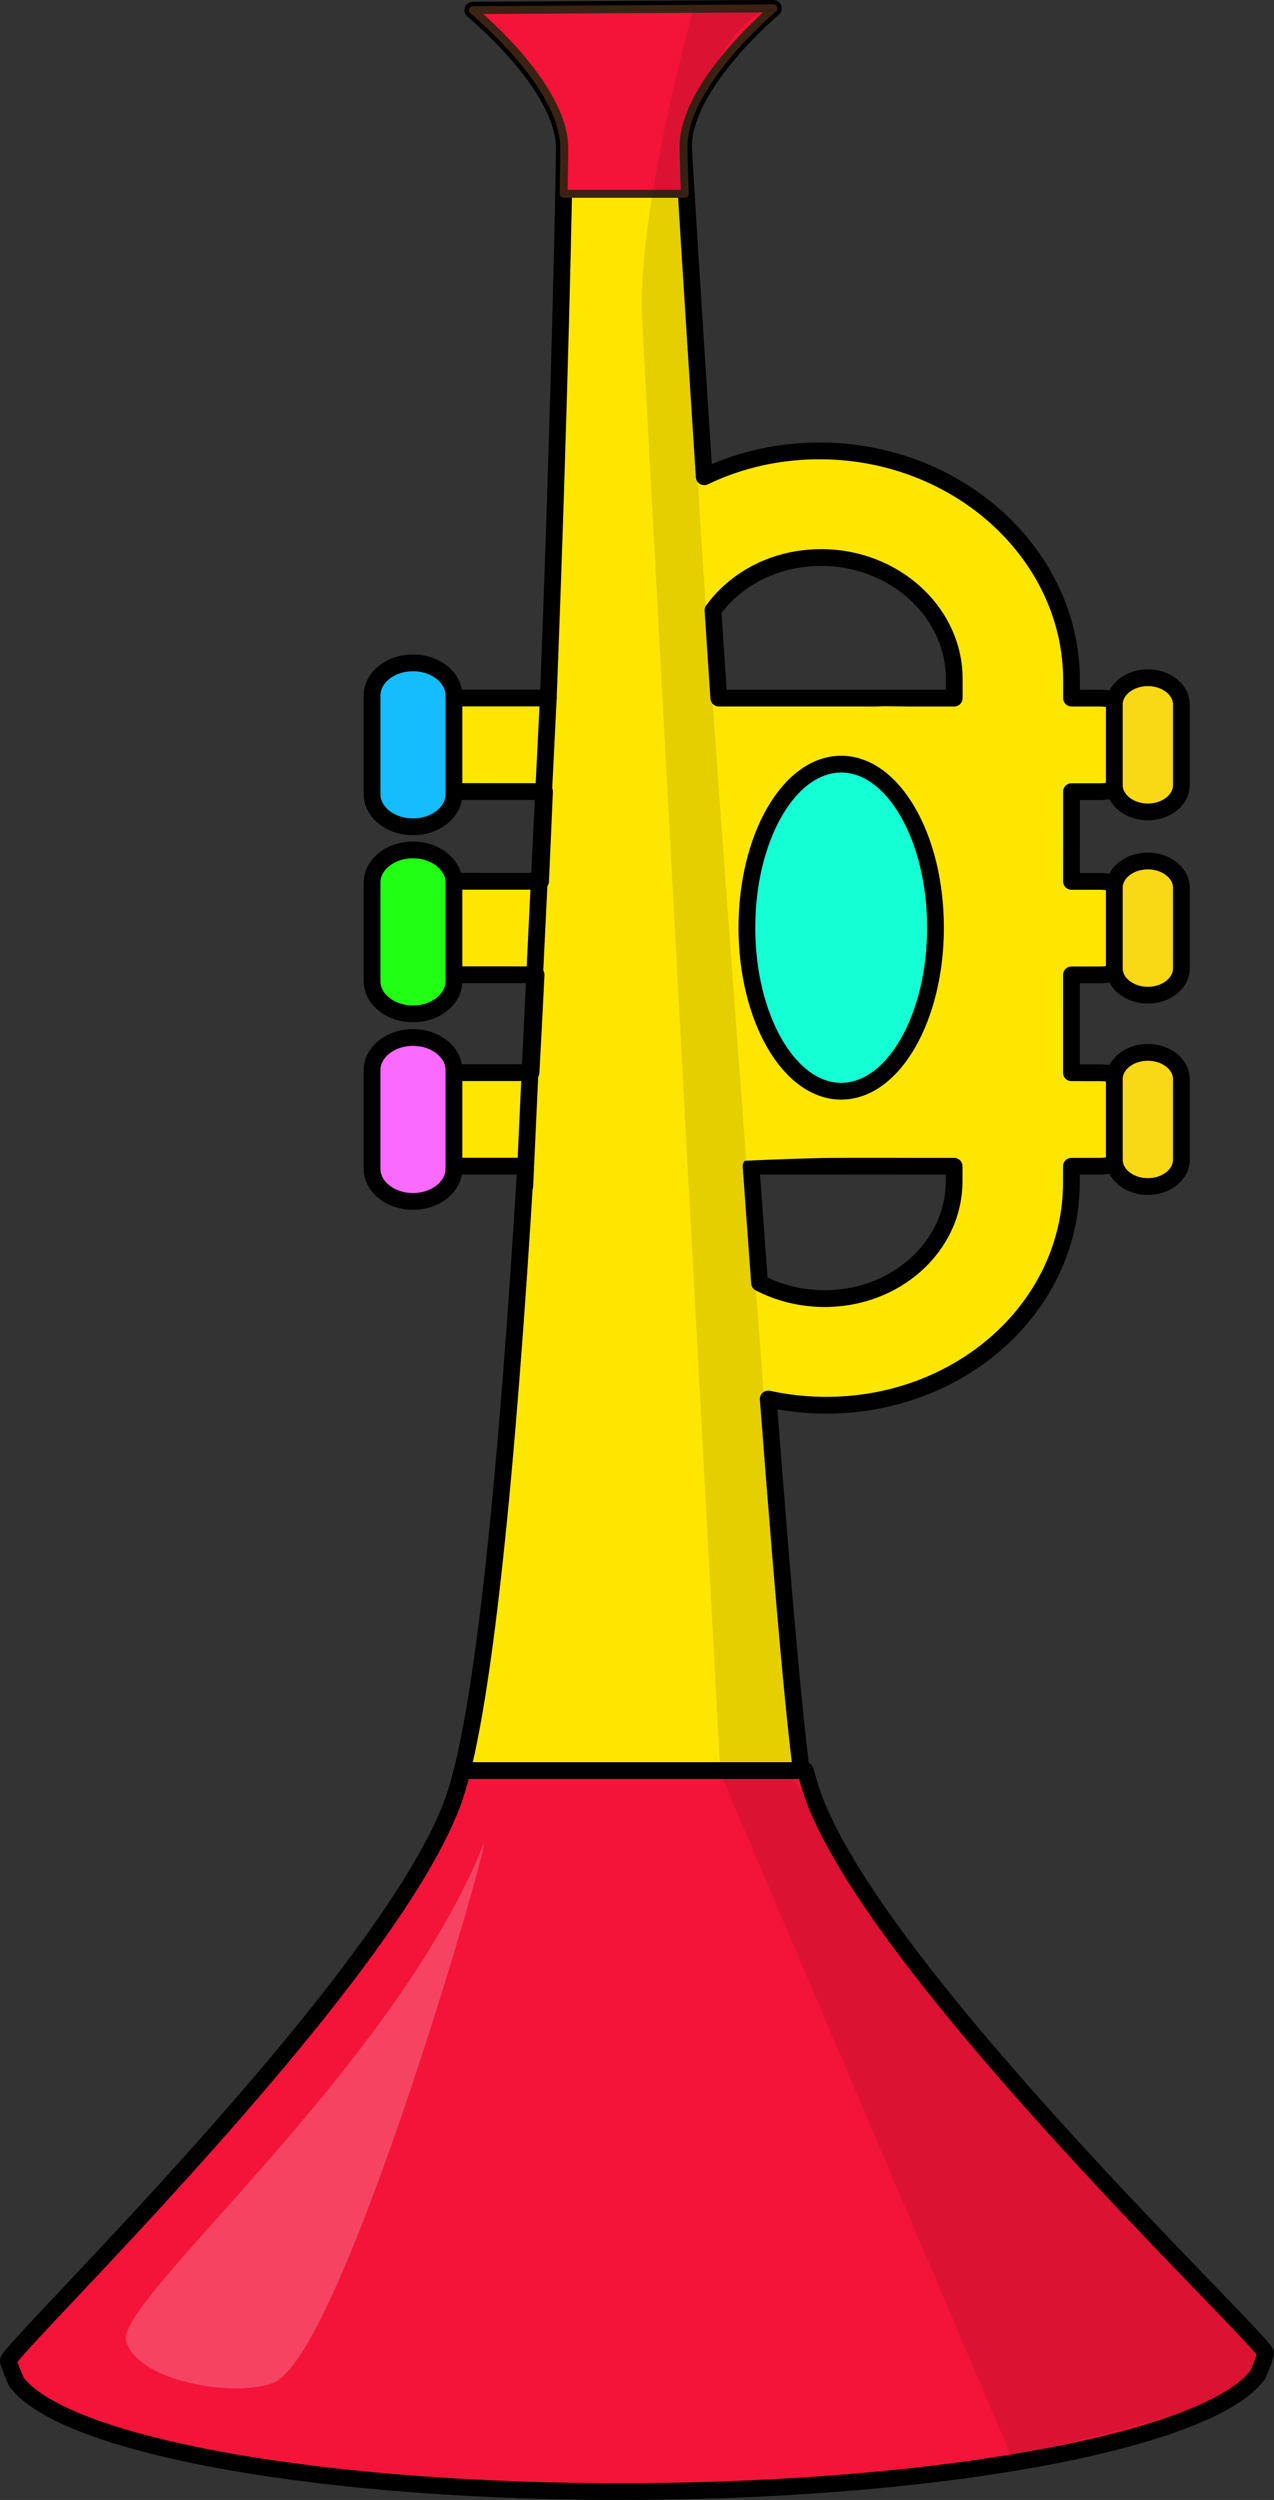 <?xml version="1.0" encoding="iso-8859-1"?>
<!-- Generator: Adobe Illustrator 19.2.1, SVG Export Plug-In . SVG Version: 6.00 Build 0)  -->
<svg version="1.1" id="Layer_2" xmlns="http://www.w3.org/2000/svg" xmlns:xlink="http://www.w3.org/1999/xlink" x="0px" y="0px"
	 viewBox="0 0 151.989 298.075" style="enable-background:new 0 0 151.989 298.075;" xml:space="preserve">
<rect x="0" y="0" width="151.989" height="298.075" fill="#333333" stroke="none"/>
<path style="fill:#FFE600;stroke:#000000;stroke-width:2;stroke-linecap:round;stroke-linejoin:round;" d="M131.189,116.238
	c3.313,0,6.001-2.496,6.003-5.575c0-3.078-2.686-5.574-5.999-5.574l-3.366-0.001l0.002-10.7l3.36,0.001
	c3.313,0,6.001-2.496,6.003-5.575c0-3.078-2.686-5.574-5.999-5.574l-3.361-0.001v-2.164c0.003-14.738-13.174-27.096-29.647-27.311
	c-5.032-0.064-9.871,1.009-14.169,3.082c-1.474-22.688-2.463-38.716-2.467-39.325C81.505,10,92.265,1,92.265,1l-17.93,0.102
	l-17.928,0.11c0,0,10.867,8.874,10.912,16.392c0.017,3.012-0.57,31.236-1.907,65.624l-11.554-0.002
	c-3.313,0-6.001,2.495-6.001,5.573c-0.001,3.079,2.684,5.576,5.998,5.576l11.105,0.002c-0.149,3.532-0.306,7.104-0.47,10.7
	l-10.633-0.002c-3.313,0-6.001,2.495-6.001,5.573c-0.001,3.079,2.684,5.576,5.998,5.576l10.103,0.002
	c-0.193,3.894-0.396,7.791-0.609,11.669l-9.491-0.002c-3.313,0-6.001,2.495-6.001,5.573c-0.001,3.079,2.684,5.576,5.998,5.576
	l8.853,0.002c-2.101,34.854-4.99,66.158-8.797,76.124c-8.369,21.915,51.011,21.56,42.38-0.256c-0.88-2.225-2.637-21.936-4.64-48.108
	c1.483,0.321,3.007,0.548,4.567,0.659c0.643,0.046,1.291,0.073,1.943,0.082c16.351,0.207,29.654-11.703,29.657-26.556v-1.936
	l3.368,0.001c3.313,0,6.001-2.496,6.003-5.575c0-3.078-2.686-5.574-5.999-5.574l-3.37-0.001l0.002-11.669L131.189,116.238z
	 M85.058,72.771c0.59-0.812,1.271-1.575,2.05-2.273c2.958-2.648,6.891-4.077,11.074-4.023c0.348,0.004,0.694,0.019,1.035,0.043
	c8.199,0.588,14.622,6.904,14.621,14.379v2.341l-28.086-0.005C85.515,79.675,85.283,76.177,85.058,72.771z M86.501,94.382
	l27.335,0.004l-0.002,10.7l-26.605-0.004C86.982,101.487,86.74,97.916,86.501,94.382z M113.827,140.813
	c-0.002,7.843-7.027,14.133-15.662,14.023c-2.742-0.034-5.313-0.713-7.551-1.867c-0.335-4.534-0.673-9.191-1.012-13.919
	l24.225,0.004V140.813z M113.829,127.904L88.81,127.9c-0.272-3.874-0.544-7.771-0.814-11.669l25.837,0.004L113.829,127.904z"/>
<path style="fill:#F41439;stroke:#3B2314;stroke-width:0.942;stroke-linecap:round;stroke-linejoin:round;" d="M67.319,17.604
	c0.004,0.667-0.021,2.574-0.079,5.505h14.454c-0.094-2.978-0.143-4.916-0.146-5.589C81.505,10,92.265,1,92.265,1l-17.93,0.102
	l-17.928,0.11C56.407,1.213,67.274,10.087,67.319,17.604z"/>
<path style="fill:#F41439;stroke:#000000;stroke-width:2;stroke-linecap:round;stroke-linejoin:round;" d="M150.989,280.592
	c-0.007-1.373-45.066-43.861-53.697-65.678c-0.411-1.039-0.814-2.317-1.211-3.805H55.139c-0.398,1.596-0.807,2.961-1.227,4.061
	C45.543,237.085,0.991,280.106,1,281.479c0.002,0.349,0.963,2.535,0.963,2.535c5.741,7.612,36.753,13.274,74.124,13.055
	c37.379-0.223,68.331-6.253,73.975-13.936C150.062,283.133,150.994,280.942,150.989,280.592z"/>
<path style="opacity:0.2;fill:#FFFFFF;" d="M57.604,220.109c1.88-4.614-16.559,60.701-25,64c-4.64,1.813-16.213-0.17-17.554-4.968
	C13.712,274.342,46.604,247.109,57.604,220.109z"/>
<path style="fill:#F9D815;stroke:#000000;stroke-width:2;stroke-linecap:round;stroke-linejoin:round;" d="M140.938,93.607
	c0,1.768-1.791,3.2-4,3.2l0,0c-2.209,0-4-1.433-4-3.2v-9.6c0-1.768,1.791-3.2,4-3.2l0,0c2.209,0,4,1.433,4,3.2V93.607z"/>
<path style="fill:#F9D815;stroke:#000000;stroke-width:2;stroke-linecap:round;stroke-linejoin:round;" d="M140.938,115.457
	c0,1.768-1.791,3.2-4,3.2l0,0c-2.209,0-4-1.433-4-3.2v-9.6c0-1.768,1.791-3.2,4-3.2l0,0c2.209,0,4,1.433,4,3.2V115.457z"/>
<path style="fill:#F9D815;stroke:#000000;stroke-width:2;stroke-linecap:round;stroke-linejoin:round;" d="M140.938,138.275
	c0,1.768-1.791,3.2-4,3.2l0,0c-2.209,0-4-1.433-4-3.2v-9.6c0-1.768,1.791-3.2,4-3.2l0,0c2.209,0,4,1.433,4,3.2V138.275z"/>
<path style="fill:#FFE600;" d="M124.604,138.109c-15.5-0.5-32.219,0.023-39.5,0.5l-8-5c-7.281,0.479,1.943,6.274,1.68,2.261
	l-2.303-48.53c-0.264-4.013,21.683-2.651,28.964-3.13l7.339,0.13c7.281-0.478,7.057-0.743,7.32,3.27L124.604,138.109z"/>
<ellipse style="fill:#15FFD5;stroke:#000000;stroke-width:2;stroke-linecap:round;stroke-linejoin:round;" cx="100.354" cy="110.609" rx="11.25" ry="19.5"/>
<path style="fill:#15BDFF;stroke:#000000;stroke-width:2;stroke-linecap:round;stroke-linejoin:round;" d="M54.157,94.672
	c0,2.159-2.188,3.909-4.887,3.909l0,0c-2.699,0-4.887-1.75-4.887-3.909V82.943c0-2.159,2.188-3.909,4.887-3.909l0,0
	c2.699,0,4.887,1.75,4.887,3.909V94.672z"/>
<path style="fill:#21FF15;stroke:#000000;stroke-width:2;stroke-linecap:round;stroke-linejoin:round;" d="M54.157,116.975
	c0,2.159-2.188,3.909-4.887,3.909l0,0c-2.699,0-4.887-1.75-4.887-3.909v-11.729c0-2.159,2.188-3.909,4.887-3.909l0,0
	c2.699,0,4.887,1.75,4.887,3.909V116.975z"/>
<path style="fill:#FB6AFF;stroke:#000000;stroke-width:2;stroke-linecap:round;stroke-linejoin:round;" d="M54.157,139.34
	c0,2.159-2.188,3.909-4.887,3.909l0,0c-2.699,0-4.887-1.75-4.887-3.909v-11.729c0-2.159,2.188-3.909,4.887-3.909l0,0
	c2.699,0,4.887,1.75,4.887,3.909V139.34z"/>
<path style="fill:#F9D815;stroke:#000000;stroke-width:2;stroke-linecap:round;stroke-linejoin:round;" d="M65.412,83.229
	c-1.474,29.548-2.142,43.548-2.808,58.215"/>
<path style="opacity:0.1;" d="M82.604,1.443c0,0-6.666,23.999-6,36.666s9.334,173.334,9.334,173.334l34.666,81.333
	c0,0,36-7.333,30.667-12c-8.35-7.307-41.333-44.667-41.333-44.667l-15.334-24c0,0-10.666-139.333-11.333-154.666
	c-0.48-11.048-2.632-30.795-0.667-41.334c1.661-8.917,6.419-14.386,8.667-14.666C96.604,0.777,82.604,1.443,82.604,1.443z"/>
</svg>
